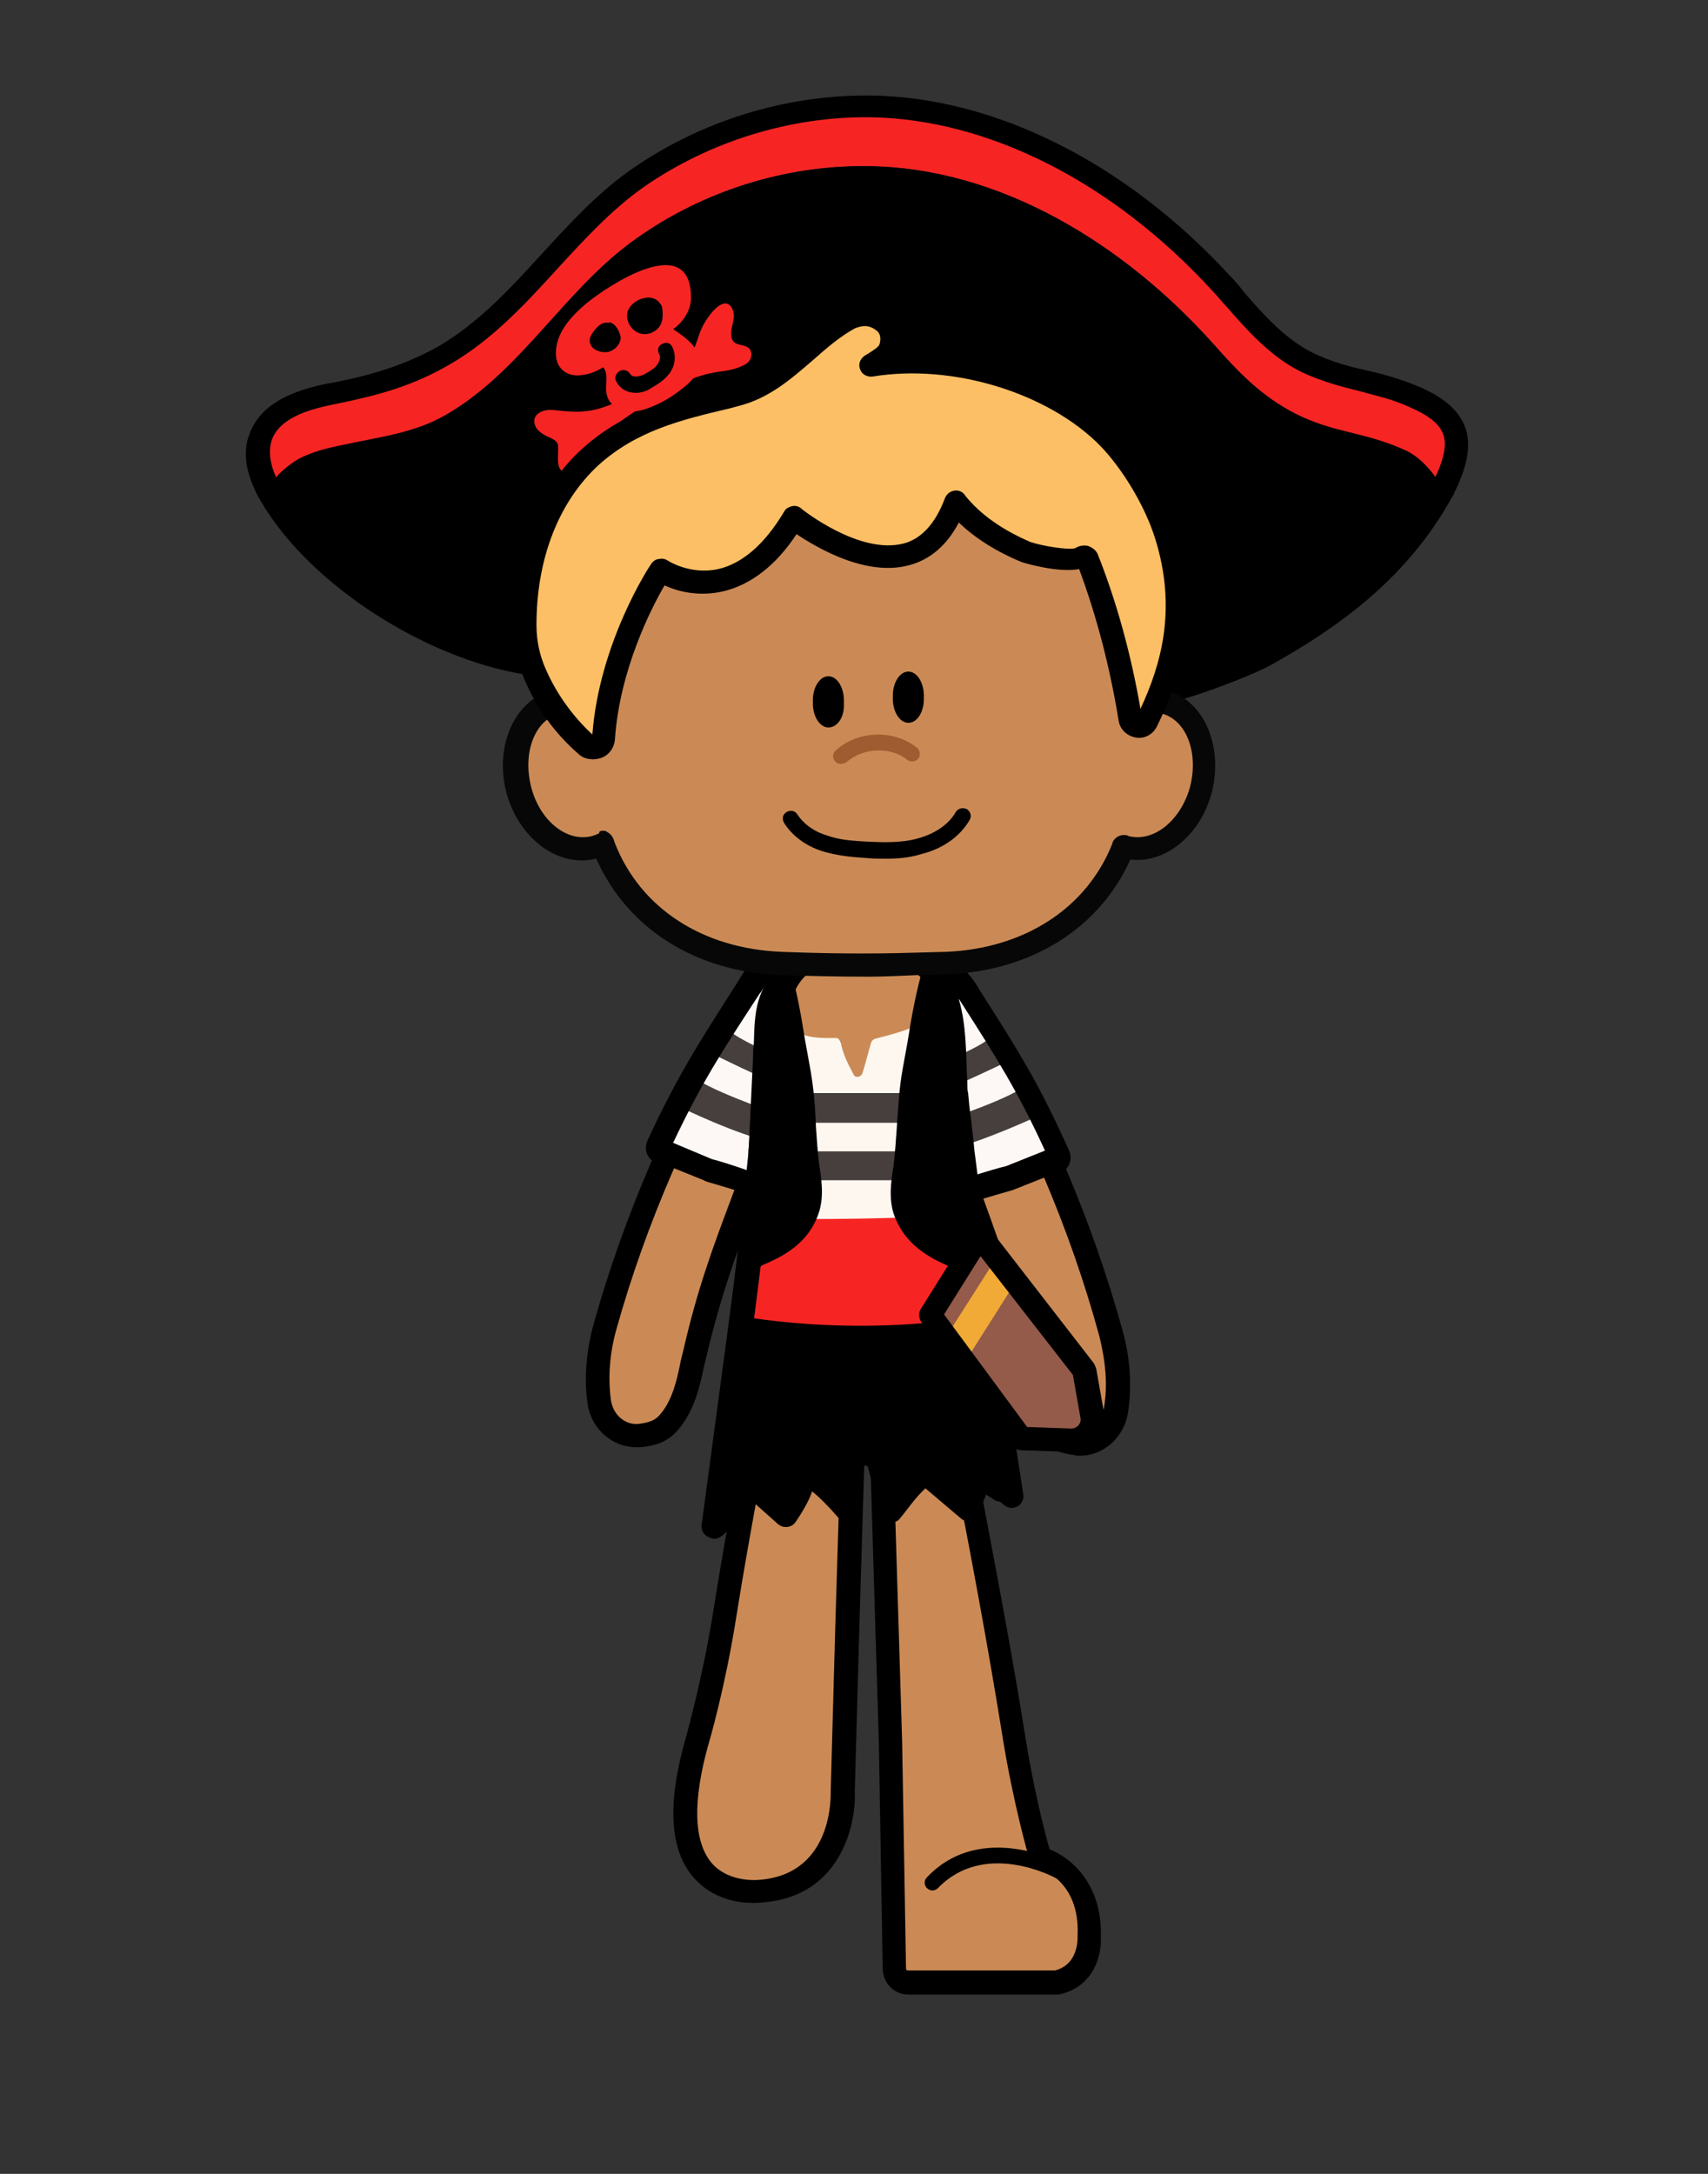 <?xml version="1.0" encoding="utf-8"?>
<!-- Generator: Adobe Illustrator 24.3.0, SVG Export Plug-In . SVG Version: 6.00 Build 0)  -->
<!DOCTYPE svg PUBLIC "-//W3C//DTD SVG 1.1//EN" "http://www.w3.org/Graphics/SVG/1.1/DTD/svg11.dtd">
<svg version="1.1" id="레이어_6" xmlns:x="http://ns.adobe.com/Extensibility/1.0/" xmlns:i="http://ns.adobe.com/AdobeIllustrator/10.0/" xmlns:graph="http://ns.adobe.com/Graphs/1.0/"
	 xmlns="http://www.w3.org/2000/svg" xmlns:xlink="http://www.w3.org/1999/xlink" x="0px" y="0px" viewBox="0 0 220 280"
	 style="enable-background:new 0 0 220 280;" xml:space="preserve">
<rect x="0" y="0" width="220" height="280" fill="#333333" stroke="none"/>
<style type="text/css">
	.st0{fill:#CB8A55;}
	.st1{fill:#FDF8F5;}
	.st2{fill:#463F3D;}
	.st3{fill:#FEF7F0;}
	.st4{fill:#F62524;}
	.st5{fill:#945B4A;}
	.st6{fill:#F1AA36;}
	.st7{fill:#53413D;}
	.st8{fill-rule:evenodd;clip-rule:evenodd;fill:#CB8A55;}
	.st9{fill:#070707;}
	.st10{fill-rule:evenodd;clip-rule:evenodd;}
	.st11{fill:#9E5C30;}
	.st12{fill-rule:evenodd;clip-rule:evenodd;fill:#FCBF65;}
</style>
<g>
	<g>
		<path class="st0" d="M114.7,224.4l-1.3-42.7c0,0,1.1-3.5,5.3-3.2c0,0,4.5,0.5,5.3,8.4c0.1,0.7,4.2,21.4,6.6,36.5
			c1.4,8.9,3.4,15.8,3.4,15.8s6.7,1.8,6.3,10.2c0,0,0.4,4.9-4.2,6H117c-1,0-1.7-0.8-1.8-1.7L114.7,224.4z"/>
		<path d="M136.2,256.9H117c-1.8,0-3.2-1.4-3.3-3.2l-0.5-29.3l-1.3-42.9l0.1-0.2c0.5-1.6,2.5-4.6,6.8-4.2c0.3,0,5.7,0.7,6.6,9.8
			c0,0.2,0.3,1.8,0.7,3.7c1.3,6.9,4.1,21.3,5.9,32.7c1.1,7,2.6,12.9,3.2,14.9c2.8,1.1,6.8,4.5,6.6,11.3c0.1,2.2-0.8,6.4-5.4,7.4
			H136.2z M114.9,181.9l1.3,42.4l0.5,29.3c0,0.1,0.1,0.2,0.3,0.2h18.9c3-0.8,2.9-4,2.9-4.4v-0.1v-0.1c0.3-7.1-5-8.6-5.2-8.7
			l-0.8-0.2l-0.2-0.8c-0.1-0.3-2.1-7.2-3.5-16c-1.8-11.3-4.5-25.7-5.9-32.6c-0.6-3.1-0.7-3.8-0.7-4c-0.7-6.5-3.8-7.1-4-7.1
			C116.1,179.8,115.1,181.3,114.9,181.9z"/>
	</g>
	<path d="M120.1,243.5c-0.2,0-0.5-0.1-0.7-0.3c-0.4-0.4-0.4-1,0-1.4c7-7.4,17.5-1.8,17.6-1.7c0.5,0.3,0.7,0.9,0.4,1.4
		s-0.9,0.7-1.4,0.4c-0.4-0.2-9.2-4.9-15.2,1.3C120.6,243.4,120.3,243.5,120.1,243.5z"/>
</g>
<g>
	<path class="st0" d="M109.1,209.2l1.3-42.3c0-0.3,0-0.5-0.2-0.8c-0.4-0.9-1.8-3-5-2.8c-0.1,0-0.2,0-0.3,0c-0.9,0.2-4.4,1.4-5.1,8.4
		c-0.1,0.7-4.2,21.4-6.6,36.5c-1.1,7-2.6,12.9-3.2,15c-0.1,0.5-1,0.6-1,1.1c-0.1,2.9-1.2,1.4-0.9,8.1c0,0,0.6,8.3,4.9,9.5
		c0.2,0,5,1.6,5.2,1.6l7.2-3.7c0.9,0,1.7-0.8,1.7-1.7L109.1,209.2z"/>
	<path d="M97.1,245.1c-1.9,0-5.2-0.4-7.7-3.2c-3.2-3.6-3.5-9.7-1-18.3l0,0c0-0.1,2-7,3.4-15.6c1.8-11.4,4.5-25.8,5.9-32.7
		c0.4-2,0.7-3.5,0.7-3.8c0.9-9,6.4-9.7,6.6-9.7c4.3-0.4,6.4,2.6,6.9,4.2l0.1,0.2l-1.3,43l-0.6,21.5c0.2,4.6-2,13.4-11.5,14.3
		C98.5,245,97.9,245.1,97.1,245.1z M91.3,224.5c-2.1,7.4-2,12.7,0.4,15.5c2.4,2.7,6.4,2.1,6.4,2.1c9.2-0.9,8.9-10.8,8.9-11.3v-0.1
		l0.6-21.6l1.3-42.4c-0.3-0.6-1.2-2.1-3.6-1.9c-0.1,0-3.2,0.6-3.9,7.1c0,0.2-0.1,0.9-0.7,4c-1.3,6.9-4.1,21.2-5.9,32.6
		C93.4,217.3,91.4,224.2,91.3,224.5z"/>
</g>
<g>
	<g>
		<path class="st0" d="M103.3,135.3c-1.6,5-3.9,9.6-5.7,14.4c-3.3,9-5.9,15.2-8,24.6c-0.5,2.3-1.1,5.8-2.5,7.6s-0.9,2.5-4.6,3
			c-1.6,0.2-4.5-1.1-4.9-2.8c-0.9-3.7-0.6-7.6,0.4-11.2c3.2-11.3,7.7-18.5,11.1-27.5c1.6-4.2,3.7-8.1,6-11.9c1.8-3,4.1-7.2,8-6
			C107.3,126.9,104.4,131.9,103.3,135.3z"/>
		<path d="M81.9,186.4c-3,0-5.7-2.3-6.2-5.5c-0.5-3.3-0.2-6.9,0.8-10.5c3.9-13.9,10-28,17.2-39.7l0.4-0.6c1.8-3,4.6-7.6,9.4-6
			c1.3,0.4,2.3,1.2,2.8,2.3c1.1,2.2,0,5-0.9,7.5c-0.2,0.6-0.5,1.3-0.7,1.9l0,0c-0.9,2.9-2.1,5.8-3.3,8.5c-0.8,2-1.7,4-2.4,6
			c-0.6,1.6-1.1,3.1-1.7,4.5c-2.5,6.8-4.5,12.2-6.3,19.9c-0.1,0.4-0.2,0.8-0.3,1.2c-0.6,2.9-1.3,5.8-3.3,8.2
			c-1.5,1.8-3.2,2.1-4.8,2.3C82.4,186.4,82.2,186.4,81.9,186.4z M101.7,126.8c-1.9,0-3.3,2.1-5,4.9l-0.4,0.6
			c-7.1,11.5-13.1,25.3-16.9,38.9c-0.9,3.2-1.1,6.3-0.7,9.2c0.3,1.9,1.9,3.2,3.6,3c1.3-0.2,2.1-0.4,2.8-1.3c1.5-1.8,2.1-4.3,2.6-6.9
			c0.1-0.4,0.2-0.8,0.3-1.2c1.8-7.9,3.8-13.3,6.4-20.2c0.5-1.4,1.1-2.9,1.7-4.5c0.8-2.1,1.6-4.2,2.5-6.1c1.1-2.7,2.3-5.4,3.2-8.2
			l0,0c0.2-0.6,0.5-1.3,0.7-2c0.7-1.8,1.5-4.1,1-5.1c-0.1-0.2-0.3-0.5-1-0.7C102.3,126.9,102,126.8,101.7,126.8z"/>
	</g>
	<path class="st1" d="M97.5,152.4c0.4,0.1,0.8,0.2,0.9-0.2c2.8-8.4,3.6-11.5,7.2-19.9c2.7-6.4-1.4-8-1.4-8c-4.2-2.6-7,2.8-7,2.8
		c-5.3,8.2-7.9,12.2-11.7,20.5c-0.2,0.5,0.3,1.1,0.7,0.8l5.6,2.3C91.8,150.6,95.4,151.6,97.5,152.4z"/>
	<path class="st2" d="M87.6,142.6c0,0,7.6,3.7,11.9,4.5l0.2-3.8c0,0-9.2-3.2-10.4-4.7L87.6,142.6z"/>
	<path class="st2" d="M91.9,135.8c0,0,6.4,3.2,9.9,4.5l1.2-3c0,0-8.2-3.4-8.9-4.5C93.4,131.6,91.9,135.8,91.9,135.8z"/>
	<path d="M97.4,154.1c-0.3,0-0.6-0.1-1-0.2l0,0c-2-0.8-5.6-1.7-5.6-1.8l-0.2-0.1l-5.2-2.1c-0.5,0-1.1-0.1-1.5-0.5
		c-0.7-0.6-0.9-1.6-0.5-2.5c3.9-8.4,6.5-12.4,11.8-20.7c0.3-0.6,1.9-3.3,4.7-4.1c1.4-0.4,2.9-0.2,4.3,0.7c0.5,0.2,1.9,1,2.6,2.9
		c0.8,1.9,0.6,4.3-0.6,7.1c-2.8,6.7-3.9,10-5.7,15.5c-0.4,1.3-0.9,2.7-1.4,4.4c-0.2,0.5-0.5,0.9-1,1.2C98,154,97.7,154.1,97.4,154.1
		z M91.7,149.3c0.5,0.1,3.1,0.9,5,1.6c0.4-1.2,0.8-2.3,1.1-3.4c1.8-5.5,2.9-8.9,5.8-15.7c2-4.7-0.3-5.9-0.6-6.1l-0.2-0.1
		c-0.7-0.4-1.4-0.6-2-0.4c-1.4,0.4-2.5,2.1-2.8,2.6l-0.1,0.1c-5.1,7.8-7.6,11.7-11.2,19.3L91.7,149.3z"/>
</g>
<g>
	<g>
		<path class="st0" d="M118.2,136.2c1.5,5,3.9,9.6,5.6,14.5c3.2,9.1,5.8,15.2,7.8,24.7c0.5,2.3,1,5.9,2.4,7.6c1.4,1.8,0.9,2.5,4.5,3
			c1.6,0.2,4.5-1.1,4.9-2.8c0.9-3.6,0.7-7.6-0.3-11.3c-3.1-11.3-7.5-18.6-10.9-27.5c-1.6-4.2-3.6-8.1-5.8-11.9c-1.8-3-4-7.3-7.9-6
			C114.2,127.8,117.1,132.7,118.2,136.2z"/>
		<path d="M139.1,187.5c-0.3,0-0.5,0-0.8-0.1c-1.5-0.2-3.3-0.6-4.7-2.4c-2-2.4-2.6-5.4-3.2-8.2c-0.1-0.4-0.2-0.8-0.3-1.2
			c-1.7-7.7-3.6-13.1-6.1-19.9c-0.5-1.5-1.1-3-1.6-4.6c-0.7-2-1.6-4.1-2.4-6c-1.1-2.7-2.3-5.6-3.2-8.5c-0.2-0.6-0.4-1.2-0.7-1.9
			c-0.9-2.5-2-5.3-0.9-7.5c0.5-1.1,1.5-1.8,2.8-2.3c4.8-1.5,7.5,3.1,9.3,6.1l0.4,0.6c7.1,11.8,13.1,26,16.9,39.8
			c1,3.6,1.2,7.2,0.7,10.5C144.8,185.2,142.1,187.5,139.1,187.5z M119.8,127.7c-0.3,0-0.6,0-0.9,0.1c-0.7,0.2-0.9,0.5-1,0.7
			c-0.5,1,0.3,3.3,1,5.1c0.3,0.7,0.5,1.4,0.7,2l0,0c0.9,2.8,2,5.6,3.1,8.2c0.8,2,1.7,4.1,2.4,6.2c0.6,1.6,1.1,3.1,1.6,4.5
			c2.5,6.9,4.5,12.4,6.2,20.3c0.1,0.4,0.2,0.8,0.3,1.2c0.5,2.6,1.1,5.1,2.6,6.9c0.7,0.9,1.5,1.1,2.8,1.3c1.7,0.2,3.3-1.1,3.6-2.9
			c0.5-2.9,0.2-6-0.6-9.2c-3.7-13.6-9.6-27.5-16.6-39.1l-0.4-0.6C123.1,129.8,121.7,127.7,119.8,127.7z"/>
	</g>
	<path class="st1" d="M123.7,153.4c-0.4,0.1-0.8,0.2-0.9-0.2c-2.7-8.4-3.5-11.6-7-20c-2.7-6.4,1.5-8,1.5-8c4.2-2.5,7,2.9,7,2.9
		c5.3,8.3,7.8,12.3,11.6,20.6c0.2,0.5-0.3,1.1-0.7,0.8l-5.6,2.2C129.5,151.6,125.9,152.6,123.7,153.4z"/>
	<path class="st2" d="M133.8,143.7c0,0-7.7,3.6-11.9,4.4l-0.2-3.8c0,0,9.3-3.1,10.4-4.6L133.8,143.7z"/>
	<path class="st2" d="M129.6,136.8c0,0-6.4,3.1-9.9,4.4l-1.2-3.1c0,0,8.2-3.3,8.9-4.4C128.1,132.6,129.6,136.8,129.6,136.8z"/>
	<path d="M123.9,155.1c-0.4,0-0.7-0.1-0.9-0.2c-0.5-0.2-0.8-0.6-1-1.2c-0.5-1.6-1-3.1-1.4-4.4c-1.7-5.5-2.8-8.8-5.6-15.5
		c-1.1-2.8-1.3-5.2-0.5-7.1c0.8-1.8,2.2-2.6,2.7-2.8c1.4-0.8,2.9-1,4.3-0.6c2.7,0.8,4.3,3.5,4.6,4.1c5.3,8.3,7.8,12.3,11.6,20.8
		c0.4,0.9,0.2,1.8-0.5,2.5c-0.4,0.4-1,0.5-1.5,0.5l-5.3,2.1c0,0-3.6,1-5.6,1.7l0,0C124.5,155,124.2,155.1,123.9,155.1z M120.2,126
		c-0.5,0-0.9,0.2-1.5,0.5l-0.2,0.1c-0.2,0.1-2.6,1.3-0.6,6c2.8,6.8,3.9,10.2,5.6,15.7c0.3,1,0.7,2.2,1.1,3.4c2-0.7,4.5-1.4,5-1.5
		l5-2c-3.5-7.6-6-11.6-11-19.4l-0.1-0.1c-0.3-0.6-1.4-2.3-2.8-2.7C120.6,126.1,120.4,126,120.2,126z"/>
</g>
<g>
	<g>
		<path class="st0" d="M102.4,132.8c1.5,1.1,3.5,0.9,5.3,1c0.3,0,0.6,0.2,0.6,0.6c0.3,1.5,0.9,2.7,1.6,4c0.3,0.5,1.1,0.5,1.2-0.1
			c0.4-1.3,0.8-2.8,1.1-3.9c0.1-0.2,0.2-0.4,0.5-0.5c1.5-0.4,5.6-1.4,7.9-3.2l0.7-2.2c-0.2-0.7-0.5-1.3-0.9-2
			c-2.2-4-6.8-4.5-10.9-4.4c-6.2,0.2-8.7,2.9-9.8,7.5C100.4,130.7,101.2,131.9,102.4,132.8z"/>
		<path d="M125.1,160.3c-0.2-1.2-0.3-2.6-0.5-3.9l-27.9,0.8c-0.6,5.4-1.2,10.8-2,16.2l-3.1,22.2c-0.2,1.2,1.2,2,2.2,1.2
			c1.1-1,1.9-2.2,3-3c0.2-0.1,0.4-0.1,0.6,0l2.8,2.5c0.7,0.6,1.8,0.5,2.3-0.3c0.9-1.3,1.8-2.9,2.1-3.9c0.8,0.6,2.2,2,3.3,3.3
			c0.6,0.7,1.7,0.4,1.9-0.5c0.4-1.9,1-4,1.4-5.9c0.1-0.3,0.5-0.3,0.6,0c0.5,2.1,1.4,4.2,2.2,6.3c0.3,0.8,1.4,1,1.9,0.3
			c1.1-1.3,1.9-2.6,3.3-3.9l4.6,3.9c0.8,0.7,1.9,0.3,2.3-0.6l0.9-2.5l1.1,0.7c0.9,0.6,2.1-0.2,1.9-1.3
			C128.4,181.2,126.5,171.2,125.1,160.3z"/>
	</g>
	<g>
		<path class="st3" d="M97.9,144.6c-0.1,1.5-0.2,2.8-0.3,3.8h26c-0.2-1.3-0.3-2.6-0.4-3.8H97.9z"/>
		<path class="st3" d="M121.3,128.4l-0.7,2.2c-2.3,1.9-6.4,2.8-7.9,3.2c-0.2,0.1-0.4,0.2-0.5,0.5c-0.3,1-0.7,2.6-1.1,3.9
			c-0.2,0.6-1,0.7-1.2,0.1c-0.7-1.3-1.3-2.5-1.6-4c-0.1-0.3-0.3-0.6-0.6-0.6c-1.8,0-3.8,0.1-5.3-1c-1.2-0.9-2.1-2.1-2.8-3.2
			c-0.3,1.3-0.5,2.6-0.7,4.2c-0.2,1.8-0.4,4.9-0.6,7.1h24.4C122.4,137.1,122.6,132,121.3,128.4z"/>
		<path class="st3" d="M96.7,157.2l28.2-0.3c-0.1-1.1-0.6-3.8-0.7-4.9h-27C97,153.5,96.9,155.8,96.7,157.2z"/>
		<path class="st2" d="M122.8,142c0-0.4-0.1-0.7-0.1-1.1H98.3c-0.1,1.6-0.3,2.2-0.4,3.7h25.2C123,143.4,122.9,143.1,122.8,142z"/>
		<path class="st2" d="M97.6,148.7c-0.1,1.4-0.3,1.9-0.4,3.3h27c-0.2-1.5-0.4-2.1-0.6-3.7h-26C97.6,148.5,97.6,148.6,97.6,148.7z"/>
	</g>
	<path class="st4" d="M97.1,156.9l-2.4,12.5c0,0,14.8,3,31.3,0.1l-1.9-13C124.1,156.5,110.2,157.3,97.1,156.9z"/>
	<path d="M92,198.2c-0.2,0-0.4-0.1-0.7-0.2c-0.5-0.2-1.1-0.8-0.9-1.8l3.1-23.1c0.7-5.2,1.4-10.6,2-16.1c0.1-0.9,0.2-1.8,0.3-2.7
		l0.3-2.9c0.1-1,0.2-2,0.3-2.9v-0.3c0.1-0.9,0.2-2,0.3-3.2l0.1-0.6c0.1-1.5,0.3-3.1,0.4-4.7c0.2-2.6,0.4-4.6,0.6-6.2
		c0.2-1.7,0.5-3.1,0.8-4.4c1.5-5.8,4.9-8.5,11.3-8.7c4-0.1,9.6,0.3,12.3,5.2c0.4,0.7,0.7,1.4,1,2.2c1.1,3,1.2,6.3,1.3,9.4
		c0,0.8,0.1,1.7,0.1,2.5c0,0.4,0,0.7,0.1,1.1c0.1,1.1,0.2,2.3,0.4,3.5c0.1,1.2,0.3,2.5,0.4,3.8c0.2,1.5,0.4,3.1,0.6,4.7l0.4,3.4
		c0.2,1.4,0.4,2.7,0.5,3.9c0.8,6,1.7,12.1,2.6,18c0.7,4.8,1.5,9.7,2.2,14.4c0.1,0.6-0.2,1.2-0.7,1.5s-1.2,0.3-1.7-0.1l-6.3-5
		c-0.6-0.5-0.8-1.5-0.2-2.1c0.5-0.6,1.5-0.8,2.1-0.2l3.4,2.7c-0.5-3.6-1.1-7.2-1.6-10.7c-0.9-6-1.9-12.1-2.7-18.1
		c-0.2-1.2-0.3-2.6-0.5-3.9l-0.4-3.4c-0.2-1.6-0.4-3.1-0.6-4.7c-0.2-1.3-0.3-2.6-0.4-3.8s-0.3-2.4-0.4-3.6c0-0.4-0.1-0.7-0.1-1.1
		c-0.1-0.9-0.1-1.8-0.1-2.6c-0.1-2.9-0.2-5.9-1.2-8.5c-0.2-0.6-0.5-1.2-0.8-1.7c-1.5-2.6-4.4-3.8-9.6-3.6c-5.7,0.2-7.5,2.6-8.4,6.4
		c-0.3,1.1-0.5,2.4-0.7,4c-0.2,1.5-0.4,3.5-0.6,6.1c-0.1,1.6-0.3,3.2-0.4,4.7l-0.1,0.6c-0.1,1.2-0.2,2.3-0.3,3.2v0.4
		c-0.1,1-0.2,2-0.3,3l-0.3,2.9c-0.1,0.9-0.2,1.8-0.3,2.7c-0.6,5.6-1.3,11-2,16.2L94,192c0.4-0.5,0.7-0.8,0.9-1
		c0.6-0.5,1.6-0.5,2.1,0.1s0.5,1.6-0.1,2.1c-0.2,0.2-1,1.2-1.6,1.9C93.7,197.3,92.9,198.2,92,198.2z M93.4,196.7L93.4,196.7
		L93.4,196.7z"/>
	<g>
		<path d="M105,150.2c0.3,2.1,0.6,4.3-0.1,6.3c-1.2,3.3-3.8,5-7,6.3c-0.4,0.2-0.9,0.3-1.2,0.1c-0.3-0.2-0.3-0.7-0.3-1.1
			c0-2.2,0.1-4.4,0.2-6.6c0.3-6.3,0.6-12.5,0.9-18.8c0.2-4.7-0.2-8.4,3.7-11.6c1.2,4.2,1.8,8.6,2.6,12.9
			C104.6,141.6,104.6,145,105,150.2z"/>
		<path d="M97.2,163.4c-0.3,0-0.5-0.1-0.8-0.2c-0.5-0.4-0.5-1.1-0.5-1.5c0-2.2,0.1-4.5,0.2-6.7l0.9-18.8c0-0.6,0-1.2,0.1-1.8
			c0.1-3.9,0.2-7.3,3.8-10.2l0.6-0.5l0.2,0.7c0.9,3.1,1.5,6.4,2,9.6c0.2,1.1,0.4,2.2,0.6,3.3c0.5,2.7,0.7,5.1,0.8,7.9
			c0.1,1.4,0.2,3,0.4,4.7c0.3,1.9,0.7,4.3-0.1,6.5c-1.3,3.7-4.4,5.4-7.3,6.6C97.9,163.3,97.6,163.4,97.2,163.4z M101,125.6
			c-2.7,2.5-2.8,5.4-2.9,8.9c0,0.6,0,1.2-0.1,1.8l-0.9,18.8c-0.1,2.2-0.2,4.4-0.2,6.6c0,0.2,0,0.6,0.1,0.7c0.1,0.1,0.4,0,0.7-0.1
			c2.8-1.2,5.5-2.7,6.7-6c0.7-1.9,0.3-4.2,0-6l0,0c-0.2-1.8-0.3-3.3-0.4-4.7c-0.2-2.8-0.3-5.2-0.8-7.8c-0.2-1.1-0.4-2.2-0.6-3.4
			C102.3,131.4,101.8,128.4,101,125.6z"/>
	</g>
	<g>
		<path d="M115.6,150.2c-0.3,2.1-0.6,4.3,0.1,6.3c1.2,3.3,3.8,5,7,6.3c0.4,0.2,0.9,0.3,1.2,0.1c0.3-0.2,0.3-0.7,0.3-1.1
			c0-2.2-0.1-4.4-0.2-6.6c-0.3-6.3-0.6-12.5-0.9-18.8c-0.2-4.7,0.2-8.4-3.7-11.6c-1.2,4.2-1.8,8.6-2.6,12.9
			C116,141.6,116.1,145,115.6,150.2z"/>
		<path d="M123.5,163.4c-0.4,0-0.8-0.2-1-0.2c-2.9-1.2-5.9-2.9-7.3-6.6c-0.8-2.2-0.4-4.6-0.1-6.5c0.2-1.7,0.3-3.3,0.4-4.7
			c0.2-2.8,0.3-5.2,0.8-7.9c0.2-1.1,0.4-2.2,0.6-3.3c0.5-3.2,1.1-6.5,2-9.6l0.2-0.7l0.6,0.5c3.6,2.9,3.7,6.3,3.8,10.2
			c0,0.6,0,1.2,0.1,1.8l0.9,18.8c0.1,2.2,0.2,4.4,0.2,6.7c0,0.3,0,1.1-0.5,1.5C124,163.4,123.7,163.4,123.5,163.4z M119.6,125.6
			c-0.8,2.8-1.3,5.8-1.8,8.7c-0.2,1.1-0.4,2.2-0.6,3.4c-0.5,2.6-0.6,5-0.8,7.8c-0.1,1.4-0.2,3-0.4,4.7l0,0c-0.3,1.8-0.7,4.1,0,6
			c1.2,3.3,3.9,4.8,6.7,6c0.4,0.2,0.6,0.2,0.7,0.1c0.1-0.1,0.1-0.5,0.1-0.7c0-2.2-0.1-4.5-0.2-6.6l-0.9-18.8c0-0.6,0-1.2-0.1-1.8
			C122.4,131,122.3,128.1,119.6,125.6z"/>
	</g>
	<g>
		<path class="st5" d="M126.2,159.1l-6.4,10.2l11.7,15.9l6.4,0.2c1.6,0.1,2.8-1.3,2.7-2.8l-1.1-6.2L126.2,159.1z"/>
		<polygon class="st6" points="128.1,162.4 122.1,171.8 124.5,175.1 130.9,165 		"/>
		<path d="M138.1,187H138l-6.4-0.2c-0.5,0-0.9-0.2-1.2-0.6l-11.7-15.9c-0.4-0.5-0.4-1.2-0.1-1.7l6.4-10.2c0.3-0.4,0.7-0.7,1.2-0.7
			s1,0.2,1.3,0.6l13.4,17.3c0.1,0.2,0.2,0.4,0.3,0.7l1.1,6.2v0.1c0.1,1.2-0.3,2.3-1.1,3.2C140.3,186.5,139.2,187,138.1,187z
			 M132.3,183.8l5.7,0.2c0.4,0,0.7-0.2,0.9-0.4c0.1-0.1,0.3-0.4,0.3-0.8l-1-5.7l-11.9-15.3l-4.7,7.5L132.3,183.8z"/>
	</g>
</g>
<g>
	<g>
		<g>
			<path class="st4" d="M43.1,58.4c0.2,0,0.4-0.1,0.5-0.1c5.2-1,9.3-2.2,13.9-4.9c9.8-5.7,15.3-16.3,24.5-22.7
				c8.6-6.1,19.1-9.4,29.6-9.3c17.3,0.2,33.2,10.1,44.6,22.8c3.3,3.7,6.4,7.8,10.8,10c5,2.5,8.8,2.2,13.9,4.6c1.9,0.9,3.7,2,4.6,3.6
				c0.8-1.6,1.6-3.7,1.6-5.4c0.1-3.1-2.4-4.8-5.2-6.1c-5.2-2.3-9-2.1-14.1-4.6c-4.5-2.3-7.6-6.4-11-10
				c-11.6-12.7-27.8-22.7-45.3-22.8c-10.6-0.1-21.3,3.2-30,9.3c-9.3,6.5-14.9,17-24.8,22.7c-4.6,2.7-8.9,3.9-14.1,4.9
				c-0.2,0-0.4,0.1-0.5,0.1c-3.7,0.8-7.8,2.1-9,5.6c-0.8,2.4,0.1,4.9,1.3,7.2C35.9,60.3,39.7,59.1,43.1,58.4z"/>
			<path class="st7" d="M145.3,88.2c-0.5-1.4-0.9-2.8-1.3-4.2c-2.4,2.5-5.9,5.1-4,5.9c1,0.4,2.9,0.4,5.1,0
				C145.3,89.3,145.5,88.7,145.3,88.2z"/>
			<path d="M185.3,62.8c0.1-0.1,0.1-0.2,0.2-0.4c-0.9-1.6-2.7-3.7-4.7-4.5c-5.1-2.3-8.9-2.1-13.9-4.6c-4.5-2.3-7.4-5.4-10.7-9.1
				c-11.4-12.7-27.4-22.7-44.6-22.8c-10.5-0.1-21,3.2-29.6,9.3c-9.2,6.5-14.7,17-24.5,22.7c-4.1,2.4-8.8,2.9-13.3,3.9
				c-2,0.4-4.1,0.9-5.9,1.9c-0.8,0.5-1.6,1.1-2.3,1.8c-0.3,0.3-1.8,2-1.6,2.4s0.5,0.8,0.8,1.2C42.1,75.1,57.6,84.3,70,85.4
				c2.4,0.2,5.1,0.1,7-1.5c1.3-1.2,3.3-2.4,4-4c4-9.5,5.5-20,14.9-24s20.3-4.2,29.8-0.6c7.5,2.9,14.4,8.5,17.3,16.1
				c1.1,2.9,1.7,6,2.8,9c0.4,1-0.5,2.3-1.8,3.7c0.4,1.4,0.8,2.8,1.3,4.2c0.2,0.5,0.1,1.1-0.3,1.7c6.1-1,14.9-4.4,17.6-6
				C172.1,78.5,180.1,72.5,185.3,62.8z"/>
		</g>
		<path d="M142.2,92c-1.1,0-1.9-0.1-2.6-0.4c-1-0.4-1.3-1.2-1.4-1.6c-0.3-1.6,1.2-3,3.2-5c0.6-0.6,1.2-1.1,1.7-1.7
			c1.5-1.6,1.5-2.1,1.5-2.2c-0.6-1.5-1-3-1.4-4.6c-0.4-1.5-0.8-3-1.4-4.4c-2.6-6.6-8.6-12.2-16.5-15.2c-9.2-3.5-19.6-3.3-28.6,0.5
			c-6.7,3-9.2,9.8-11.7,17c-0.7,2.1-1.5,4.2-2.4,6.3c-0.7,1.6-2.1,2.7-3.3,3.7c-0.4,0.3-0.7,0.6-1,0.9c-2.4,2.1-5.7,2.1-8.1,1.9
			c-13-1.1-28.8-10.5-35.9-21.5c-0.3-0.4-0.5-0.9-0.8-1.3c-1.8-3.2-2.3-6-1.4-8.4c1.5-4.3,6.2-5.8,10.1-6.6l0.6-0.1
			c5.1-1,9.2-2.2,13.7-4.7c5.1-3,9.1-7.3,13.2-11.8c3.5-3.8,7.1-7.8,11.5-10.9c9-6.3,19.9-9.7,30.9-9.6c16.1,0.2,33,8.7,46.4,23.3
			c0.6,0.6,1.2,1.3,1.7,2c2.7,3.1,5.3,6,8.8,7.8c2.5,1.2,4.7,1.8,7,2.3c2.2,0.5,4.4,1.1,7,2.2l0,0c1.7,0.8,6.2,2.8,6.1,7.5
			c0,2.4-1.3,5.1-1.8,6.1v0.1c-0.1,0.1-0.1,0.2-0.2,0.3C181.2,74.7,172,81,163.8,85.6c-2.7,1.5-11.6,5-18.1,6.1
			C144.2,91.9,143.1,92,142.2,92z M141.7,89c0.7,0,1.7,0,3.4-0.3c6-1,14.6-4.4,17.1-5.8c7.9-4.5,16.6-10.4,22.2-20.6l0.2-0.3
			c0.9-1.7,1.5-3.5,1.5-4.8c0-1.9-1.2-3.3-4.4-4.7c-2.3-1.1-4.4-1.5-6.5-2.1c-2.4-0.6-4.8-1.2-7.6-2.5c-4-2-6.9-5.3-9.7-8.5
			c-0.6-0.6-1.1-1.3-1.7-1.9c-12.8-14-28.9-22.2-44.2-22.4c-10.2-0.1-20.6,3.1-29.1,9c-4.1,2.9-7.6,6.7-11,10.4
			C67.8,39,63.5,43.7,58,46.9c-4.8,2.8-9.2,4-14.6,5.1l-0.5,0.1c-3.4,0.7-6.9,1.8-7.9,4.6c-0.5,1.6-0.2,3.6,1.2,6
			c0.2,0.4,0.5,0.8,0.7,1.2C43.5,74,58.6,83,70.6,84c1.8,0.2,4.3,0.2,5.8-1.2c0.4-0.3,0.8-0.6,1.2-1c1-0.8,2.1-1.6,2.4-2.5
			c0.8-2,1.6-4.1,2.3-6.1c2.7-7.5,5.4-15.3,13.4-18.7c9.7-4.2,21-4.4,30.9-0.6c8.6,3.3,15.3,9.5,18.2,16.9c0.6,1.5,1,3.1,1.5,4.7
			c0.4,1.5,0.8,2.9,1.4,4.3c0.7,1.9-0.7,3.8-2.1,5.3c-0.6,0.6-1.2,1.2-1.8,1.8C142.9,87.7,142.2,88.4,141.7,89z"/>
		<path class="st4" d="M73.5,53c-0.9,0-1.8-0.2-2.7-0.2c-0.7,0-1.6,0.3-1.9,1c-0.2,0.5,0,1.2,0.4,1.6c0.4,0.4,0.9,0.7,1.4,0.9
			c0.4,0.2,0.9,0.4,1.1,0.8c0.1,0.2,0.1,0.4,0.1,0.7c0,0.9-0.2,2,0.3,2.7c0.6,0.7,1.7,0.8,2.5,0.3s1.3-1.3,1.7-2.1s0.7-1.7,1.3-2.5
			c0.5-0.6,1.1-1.1,1.8-1.6c1.3-1,2.7-1.9,4.1-2.7c2.4-1.6,5-3.2,7.8-3.8c1.3-0.3,2.6-0.3,3.8-0.8c0.5-0.2,1-0.4,1.3-0.8
			c0.3-0.4,0.4-1,0.1-1.5c-0.5-0.7-1.7-0.4-2.2-1.1c-0.1-0.2-0.2-0.4-0.2-0.6c-0.1-0.8,0.2-1.5,0.3-2.3c0.1-0.8-0.2-1.7-0.9-1.9
			C93,39,92.4,39.5,91.9,40c-0.7,0.8-1.3,1.7-1.7,2.7c-0.3,0.8-0.5,1.6-0.9,2.4c-0.8,1.5-2.2,2.5-3.6,3.4c-1.8,1.2-3.7,2.1-5.7,3
			C78,52.5,75.9,53.2,73.5,53z"/>
		<path class="st4" d="M75.5,39.1c-2,1.7-3.9,3.8-3.9,6.4c0,0.7,0.2,1.5,0.7,2c0.6,0.7,1.7,1,2.7,0.8c1-0.1,1.9-0.5,2.7-1
			c0.8,1,0.1,2.5,0.5,3.7c0.3,1.1,1.5,1.9,2.7,2s2.4-0.3,3.5-0.8c1.4-0.6,2.7-1.5,3.8-2.4c0.9-0.7,1.7-1.7,1.9-2.8
			c0.3-2-1.7-3.5-3.4-4.6c1.4-1,2.4-2.6,2.3-4.3C88.8,29.8,78.3,36.8,75.5,39.1z"/>
		<path d="M80.8,40.3c-0.2,1.1,0.5,2.2,1.5,2.6s2.3-0.1,2.8-1.1c0.3-0.6,0.3-1.4,0.2-2.1c0-0.2-0.1-0.4-0.2-0.5
			C84,37.4,81.1,38.7,80.8,40.3z"/>
		<path d="M79.9,43.2c0.2,0.7-0.3,1.5-1,1.9c-0.6,0.4-1.5,0.3-2.1,0c-0.4-0.2-0.7-0.5-0.8-0.9c-0.2-0.6,0.2-1.2,0.6-1.7
			c0.5-0.6,1.1-1.1,1.8-0.9C78.3,41.4,79.4,41.5,79.9,43.2z"/>
		<path d="M81.9,50.6C81.8,50.6,81.8,50.6,81.9,50.6c-1.1,0-2-0.5-2.5-1.4c-0.3-0.5-0.1-1.1,0.4-1.4c0.5-0.3,1.1-0.1,1.4,0.4
			c0.1,0.2,0.4,0.3,0.7,0.3c0.3,0,0.8-0.1,1.3-0.4c0.7-0.4,1.2-0.7,1.5-1.2c0.3-0.4,0.4-1,0.2-1.3c-0.3-0.5-0.1-1.1,0.4-1.3
			c0.5-0.3,1.1-0.1,1.3,0.4c0.5,1,0.4,2.3-0.3,3.3c-0.5,0.7-1.2,1.3-2.3,1.9C83.5,50.3,82.7,50.6,81.9,50.6z"/>
	</g>
	<g>
		<path class="st8" d="M149.7,90.4c-1.3-0.3-2.7-0.2-3.9,0.3c0-1.7-0.1-3.2-1.2-5c-1.1-1.8,0.9-7.1,0.5-9.2
			c-0.5-2.8-1.3-5.4-2.5-7.9c-2.7-5.5-12-6.6-17-9.1c-3.1-1.5-6.4-2.6-9.8-3.1c-4.3-0.6-9.9-0.4-14.1,0.8c-2.1,0.6-4.2,1.3-6.3,2.3
			c-5,2.5-9.5,6.4-12.2,12C82,74,78.8,74.2,78.3,77c-0.4,2.1,0.1,5-1,6.8c-1.4,2.3-1.1,4.8-0.9,7.6c-1.6-1-3.4-1.4-5.1-0.9
			c-4,1-6.1,6.1-4.8,11.2c1.3,5.2,5.7,8.5,9.6,7.5c0.5-0.1,0.9-0.3,1.3-0.5c0.1,0.2,0.1,0.4,0.2,0.6c4,10.3,13.8,14.6,22.8,14.9
			c5.8,0.2,11.6,0.3,17.4,0.1c1.3,0,2.5-0.1,3.8-0.1c9-0.3,18.8-4.7,22.8-14.9v-0.1c0.1,0,0.2,0.1,0.3,0.1c4,1,8.3-2.3,9.6-7.5
			C155.9,96.4,153.7,91.4,149.7,90.4z"/>
		<path class="st9" d="M111.7,125.8c-4,0-7.7-0.1-11.1-0.2c-11-0.4-19.8-6-23.8-15h-0.1c-4.8,1.2-9.9-2.6-11.5-8.6
			c-1.5-6,1.1-11.8,5.9-13.1c1.2-0.3,2.5-0.3,3.8,0c-0.1-2.1,0.1-4.1,1.3-6c0.5-0.8,0.6-2.3,0.6-3.7c0-0.9,0.1-1.8,0.2-2.6
			c0.4-2.1,1.9-3.2,3.1-4c0.8-0.6,1.5-1.1,1.9-1.8c2.6-5.4,7.1-9.8,12.8-12.7c2-1,4.2-1.8,6.5-2.4c4.4-1.2,10.1-1.5,14.7-0.8
			c3.5,0.5,7.1,1.7,10.3,3.2c1.4,0.7,3.2,1.3,5.1,1.9c4.9,1.6,10.4,3.4,12.6,7.9c1.2,2.5,2.1,5.3,2.6,8.3c0.2,1.1-0.1,2.6-0.4,4.3
			c-0.2,1.3-0.7,3.8-0.3,4.3c0.8,1.4,1.2,2.7,1.4,3.9c1-0.1,2-0.1,2.9,0.2l0,0c4.8,1.2,7.4,7.1,5.9,13.1c-1.4,5.5-6,9.3-10.5,8.7
			c-4,8.9-12.8,14.4-23.7,14.8l-3.8,0.1C115.9,125.7,113.7,125.8,111.7,125.8z M77.6,107c0.2,0,0.4,0,0.5,0.1
			c0.4,0.2,0.7,0.5,0.9,0.9l0.1,0.3c0,0.1,0.1,0.2,0.1,0.3c3.3,8.4,11.3,13.6,21.5,14c5.1,0.2,11.1,0.3,17.3,0.1l3.8-0.1
			c10.1-0.4,18.2-5.6,21.5-14v-0.1c0.3-0.7,1.1-1.1,1.9-0.9l0.2,0.1c3.2,0.8,6.7-2,7.9-6.4c1.1-4.4-0.5-8.6-3.7-9.4l0,0
			c-1-0.2-2-0.2-3,0.3c-0.5,0.2-1,0.1-1.4-0.1s-0.7-0.8-0.7-1.3c0-1.5-0.1-2.8-1-4.2c-0.9-1.5-0.5-3.9,0-6.4
			c0.2-1.3,0.5-2.7,0.4-3.3c-0.5-2.7-1.2-5.3-2.3-7.5c-1.6-3.3-6.5-4.9-10.8-6.3c-2-0.7-3.9-1.3-5.5-2.1c-2.9-1.4-6.2-2.5-9.4-3
			c-4.1-0.6-9.5-0.3-13.5,0.7c-2.1,0.6-4.1,1.3-6,2.2c-5.2,2.5-9.1,6.4-11.5,11.3c-0.7,1.5-1.9,2.3-2.9,3c-1.1,0.8-1.7,1.2-1.8,2.1
			c-0.1,0.6-0.1,1.4-0.2,2.2c-0.1,1.7-0.1,3.6-1,5.1c-1.1,1.8-0.9,4-0.7,6.6c0,0.6-0.2,1.1-0.7,1.4s-1.1,0.3-1.6,0
			c-0.9-0.6-2.3-1.1-3.9-0.7c-3.2,0.8-4.8,5-3.7,9.4c1.1,4.4,4.6,7.2,7.8,6.4c0.3-0.1,0.7-0.2,1-0.4C77.1,107.1,77.4,107,77.6,107z"
			/>
	</g>
	<g>
		<g>
			<path class="st10" d="M117,93.1L117,93.1c-1.1,0-2-1.4-2-3.1v-0.4c0-1.7,0.9-3.1,2-3.1s2,1.4,2,3.1V90
				C119,91.8,118.1,93.1,117,93.1"/>
			<path class="st10" d="M106.7,93.7L106.7,93.7c-1.1,0-2-1.4-2-3.1v-0.4c0-1.7,0.9-3.1,2-3.1s2,1.4,2,3.1v0.4
				C108.8,92.3,107.9,93.7,106.7,93.7"/>
		</g>
	</g>
	<path class="st11" d="M108.3,98.4c-0.3,0-0.5-0.1-0.7-0.3c-0.4-0.4-0.4-1,0-1.4c2.8-2.6,7.5-2.8,10.5-0.4c0.4,0.3,0.5,1,0.2,1.4
		s-1,0.5-1.4,0.2c-2.2-1.8-5.8-1.6-7.9,0.3C108.8,98.3,108.5,98.4,108.3,98.4z"/>
	<path d="M114.1,110.6c-0.9,0-1.8,0-2.7-0.1c-1.7-0.1-3.7-0.3-5.6-0.9c-2.1-0.7-3.8-2-4.8-3.6c-0.3-0.5-0.2-1.1,0.3-1.4
		s1.1-0.2,1.4,0.3c0.8,1.2,2.1,2.2,3.8,2.7c1.6,0.6,3.4,0.7,5.1,0.8c2.1,0.1,4.4,0.2,6.6-0.4s4-1.8,4.9-3.4c0.3-0.5,0.9-0.6,1.4-0.4
		c0.5,0.3,0.7,0.9,0.4,1.4c-1.2,2.1-3.4,3.7-6.2,4.4C117.1,110.5,115.6,110.6,114.1,110.6z"/>
	<g>
		<path class="st12" d="M77.7,95.2c-0.1,1-1.4,1.4-2.2,0.8c-2.9-2.5-5.1-5.7-6.7-9.1c-0.9-2-1.3-4.1-1.3-6.3
			c0-8.1,2.5-16.3,8.5-21.7c5.5-4.9,11.7-6.2,18.6-7.9c6-1.5,9.3-6.8,14.6-9.9c2.6-1.5,6.3,0.3,5.3,3.6c-0.3,1.1-1.6,1.7-2.6,2.3
			c10.3-1.7,23.4,1.9,30.7,9.3c3.2,3.2,6.1,8.3,7.4,12.6c3,9.5,0.9,17.1-2.5,24.2c-0.5,0.9-1.9,0.8-2-0.3c-1.1-7.2-3-14.3-5.6-20.9
			c-0.1-0.2-0.4-0.3-0.6-0.2c-1.1,0.9-5.8,0-7.2-0.6c-2-0.8-6.2-2.9-9.1-6.4c-5.3,14.7-20.9,2-20.9,2C94.3,79.8,85,73.5,85,73.5
			S78.5,83.4,77.7,95.2z"/>
		<path d="M76.4,97.8c-0.7,0-1.4-0.2-1.9-0.7c-3-2.6-5.4-5.9-7-9.7c-0.9-2.1-1.4-4.5-1.4-6.9c0-9.5,3.2-17.6,9-22.8
			c5.5-4.9,11.6-6.4,18.2-8l1.1-0.3c3.3-0.8,5.7-3,8.3-5.2c1.8-1.6,3.6-3.2,5.9-4.5c1.9-1.1,4.3-1,6,0.3c1.5,1.2,2,3,1.5,5l0,0
			c10.2-0.4,21.3,3.6,27.7,10.1c3.3,3.3,6.3,8.5,7.8,13.2c3.3,10.6,0.6,18.8-2.6,25.3c-0.5,1-1.6,1.6-2.7,1.4c-1.1-0.2-2-1-2.2-2.1
			c-1.1-6.8-2.8-13.4-5.1-19.6c-2.6,0.5-6.8-0.7-7.4-0.9c-1.2-0.5-5-2.1-8.1-5.1c-1.5,2.9-3.7,4.8-6.4,5.5c-5.5,1.5-11.8-2.2-14.5-4
			c-2.7,4.1-6,6.6-9.6,7.4c-3.2,0.7-5.9-0.1-7.4-0.8c-1.7,2.9-5.8,10.9-6.4,19.9l0,0c-0.1,1-0.7,1.9-1.7,2.3
			C77.2,97.7,76.8,97.8,76.4,97.8z M77.7,95.2L77.7,95.2L77.7,95.2z M76.2,95.1L76.2,95.1L76.2,95.1L76.2,95.1z M76.5,94.8
			L76.5,94.8L76.5,94.8z M111.4,42c-0.4,0-0.8,0.1-1.3,0.3c-2,1.1-3.7,2.6-5.4,4.1c-2.8,2.4-5.6,4.9-9.6,5.9L94,52.6
			c-6.4,1.5-12,2.9-16.9,7.3c-5.1,4.7-8,12-8,20.6c0,2,0.4,3.9,1.2,5.7c1.4,3.2,3.5,6.1,6,8.4c0.9-11.8,7.3-21.6,7.6-22
			c0.2-0.3,0.6-0.6,1-0.6c0.4-0.1,0.8,0,1.1,0.2c0,0,2.9,1.9,6.5,1.1c3.1-0.7,6-3.2,8.5-7.4c0.2-0.4,0.6-0.6,1-0.7s0.9,0,1.2,0.3
			c0.1,0.1,7.5,6,13.2,4.5c2.3-0.6,4.1-2.6,5.3-5.8c0.2-0.5,0.6-0.9,1.2-1c0.5-0.1,1.1,0.1,1.4,0.6c2.9,3.7,7.5,5.6,8.4,6
			c1.4,0.5,5,1.1,5.8,0.8c0.5-0.3,1-0.4,1.6-0.3c0.6,0.2,1.1,0.6,1.3,1.1c2.5,6.3,4.3,13,5.5,19.9c2.7-5.8,4.7-12.9,1.9-21.9
			c-1.3-4.2-4.2-9-7.1-12c-6.7-6.8-19-10.6-29.3-8.9c-0.7,0.1-1.4-0.3-1.6-0.9c-0.3-0.7,0-1.4,0.6-1.8c0.2-0.1,0.3-0.2,0.5-0.3
			c0.6-0.4,1.3-0.8,1.4-1.2c0.2-0.8,0.1-1.4-0.5-1.8C112.4,42.2,111.9,42,111.4,42z M140.3,72.8L140.3,72.8L140.3,72.8z"/>
	</g>
</g>
</svg>
